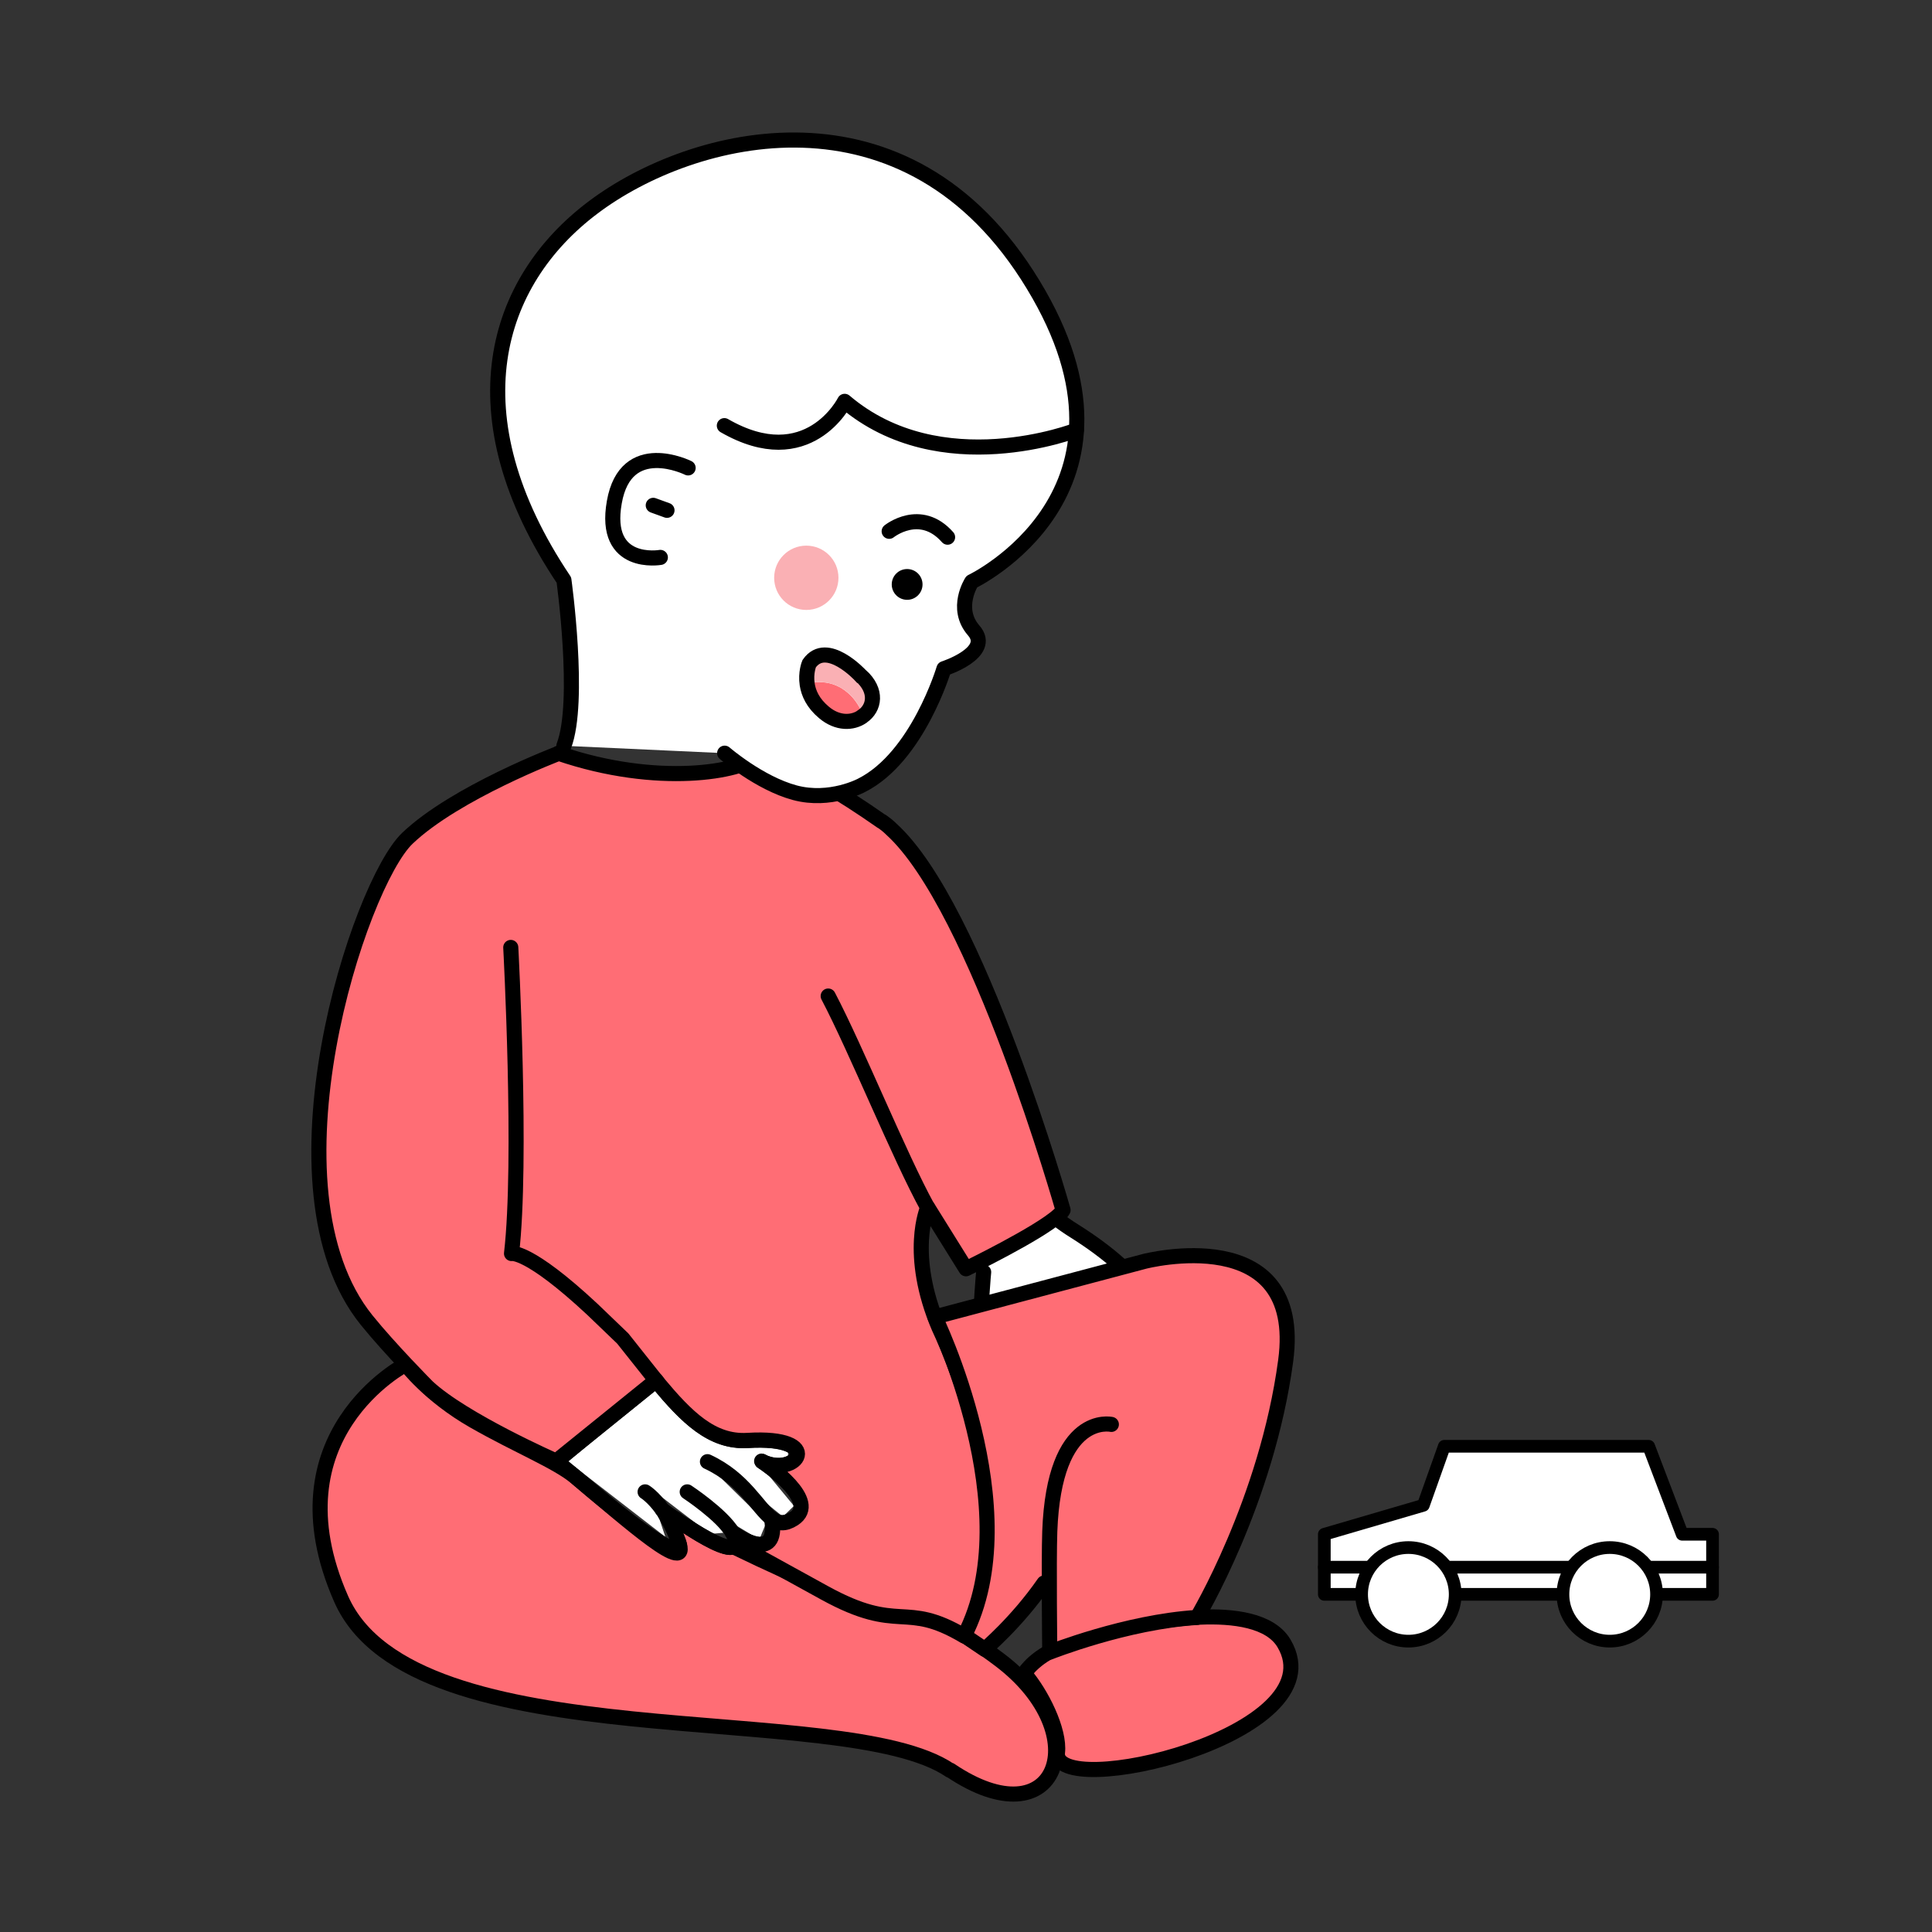 <svg xmlns="http://www.w3.org/2000/svg" id="Calque_1" viewBox="0 0 128 128"><rect x="0" y="0" width="128" height="128" fill="#333333" stroke="none"/><defs><style>.cls-2,.cls-4,.cls-6{stroke:#000;stroke-linecap:round;stroke-linejoin:round}.cls-2{fill:#ff6d75}.cls-6,.cls-9{fill:#fff}.cls-4{fill:none}.cls-10{fill:#fab0b4}.cls-6{stroke-width:.84px}</style></defs><path d="m43.31 92.07-5.67 4.77 6.44 4.98-1.09-3.29 4.04 3.1.9-.08-2.4-3 3.38 2.6 1.4.84.46-1.12-3.9-3.83.34-.41 3.36 2.8 1.3 1.05.73-.71-2.33-2.82 1.94-.3v-.77l-4.24-.39-2.85-1.75-1.81-1.67zM70.25 80.93l-4.81 2.71v2.44l8.61-2.41-3.8-2.74z" class="cls-9"/><path d="M62.94 117.29c-7.08-4.81-35.56-.5-40.34-11.36-4.78-10.86 4.28-15.54 4.28-15.54s1.54 2.05 4.5 3.74c2.96 1.69 5.47 2.67 6.81 3.77 3.38 2.83 7.63 6.64 6.76 4.23-.23-.63-.48-1.15-.74-1.58l1.22.54h.02c1.18.77 2.67 1.63 3.15 1.39 1.13.55 2.3 1.1 3.45 1.62 3.7 1.69 7.33 3.1 9.92 3.2.27 0 1.14.53 1.94 1.05.59.39 1.14.77 1.36.92.32.22.64.46 1 .73 6.46 4.91 3.78 12.07-3.31 7.28Z" class="cls-2"/><path d="M44.08 100.32c.1.05.21.09.32.14.13.06.25.12.38.18" class="cls-4"/><path d="M52.57 100.62c-.59.37-1.01.32-1.44 0 .47 3.06-2.39 1.08-2.6.93.16.26.25.51.21.73-.02.1-.06.16-.14.2-.48.24-1.97-.61-3.15-1.39h-.02c-.23-.15-.46-.31-.66-.44-.48-.32-.83-.59-.89-.63.06.09.14.19.2.31.05.07.09.14.13.23.26.42.51.95.74 1.58.87 2.41-6.98-4.42-7.08-4.51-.32-.27-.67-.55-1.02-.82l6.62-5.35.12.16c1.88 2.25 3.56 3.96 5.93 3.82 5.21-.32 3.27 2.5.98 1.4.36.23 3.85 2.65 2.08 3.8Z" class="cls-4"/><path d="M42.74 98.84s.52.31 1.13 1.16h0M64.42 71.47c.88 2.45 1.68 4.35 2.61 5.87 1.09 1.8 2.37 3.11 4.17 4.23 4.65 2.92 6.86 6.27 3.77 6.6M26.65 89.81C16.6 81.72 24.1 61.42 24.1 61.42c4.12-9.8 11.79-8.6 12.91-11.52M46.87 96.84c2.44 1.13 3.33 3.08 4.27 3.78M50.49 96.82s-.02-.02-.03-.02M45.53 98.84s2.28 1.5 3 2.7h.01M43.88 100.01h0M48.53 101.55h-.01M42.32 90.09h-.01M39.63 87.13h-.03" class="cls-4"/><path d="M61.46 80.01s-1.35 3.04.76 7.97c0 0 6.35 13.12 1.68 20.38 0 0 0 .02-.02.03-4.01-2.38-4.22-.09-9.25-2.86-1.04-.57-1.88-1.04-2.58-1.42l-3.3-1.82c.04-.22-.05-.47-.21-.73.21.15 3.07 2.13 2.6-.93.43.32.86.37 1.44 0 1.77-1.15-1.72-3.56-2.08-3.8 2.29 1.1 4.23-1.72-.98-1.4-2.37.14-4.05-1.57-5.93-3.82l-.12-.16-6.62 5.35s-6.15-2.7-8.53-4.92c0 0-2.49-2.51-4.03-4.42-7.09-8.79-.5-28.89 2.71-31.93 3.2-3.04 10.02-5.62 10.02-5.62 6.57 2.24 12.11 1.23 13.22.17.05-.04 0 .05 0 0-.04-.13 2.46.34 8.17 4.34h.02c.13.09.25.19.38.29.08.07.16.14.25.23 5.69 5.16 11.37 25.23 11.37 25.23-.05.1-.15.22-.3.35-1.31 1.2-6.13 3.54-6.13 3.54L61.47 80Z" class="cls-2"/><path d="M65.17 84.28s-.9 9.32 1.08 6.9 1.23-6 3.88-3.03 2.16 4.93 3.2 3c1.04-1.94-.99-4.42-.99-4.42M74.26 89.53s4.93 5.41 2.73.44l-1.73-2.66" class="cls-4"/><path d="M70.72 108.95c-2.08.62-2.86 1.92-2.86 1.92 1.13 1.3 2.37 3.77 2.2 5.24-.37 3.3 18.62-1.13 15.01-7.23-1.83-3.09-9.82-1.16-9.82-1.16" class="cls-2"/><path d="M73.63 94.37s-3.79-.85-4.08 7.1c-.07 1.99 0 7.99 0 7.99s5.06-2.01 9.76-2.3c0 0 4.62-7.68 5.87-17.01 1.24-9.33-9.36-6.58-9.36-6.58l-13.88 3.68s6.25 12.79 1.95 21.11l1.35.91s2.12-1.78 3.93-4.39" class="cls-2"/><path d="M61.46 80.01c-1.86-3.38-4.73-10.48-6.59-14.02" style="stroke-linecap:round;stroke-linejoin:round;stroke:#000;fill:#fce9b9"/><path d="M33.84 62.77s.76 14.18.05 20.28c0 0 1.09-.28 5.35 3.69.13.12 1.89 1.81 2.02 1.94l2.32 2.92" class="cls-4"/><path d="m57.22 47.41-.03-.02.02-.02s0 .02.02.03Z" class="cls-10"/><path d="M37.36 49.41c1.12-2.92 0-10.98 0-10.98-7.35-10.96-4.61-19.77 1.94-24.69 6.54-4.93 20.8-8.65 29.15 5.12 8.36 13.76-4.07 19.68-4.07 19.68s-1.15 1.76.13 3.23c1.29 1.48-1.97 2.53-1.97 2.53s-1.74 5.86-5.46 7.73c0 0-2.07 1.12-4.42.49s-4.65-2.62-4.65-2.62" style="fill:#fff;stroke-linecap:round;stroke-linejoin:round;stroke:#000"/><path d="M45.59 31s-4.13-2.06-4.89 2.27c-.77 4.33 3.05 3.66 3.05 3.66" class="cls-4"/><circle cx="60.1" cy="38.72" r="1.02"/><path d="M58.91 35.2s2.06-1.66 3.87.39M43.28 33.48l.91.33" class="cls-4"/><circle cx="53.42" cy="38.28" r="2.13" class="cls-10"/><path d="M57.2 47.38s0 .02-.02.02c-.63.45-1.63.49-2.53-.28-.74-.62-1.02-1.28-1.11-1.85h.04c.02 0 .06-.02.12-.02.09-.02.22-.04.4-.05h.18c.12 0 .25 0 .41.02.29.04.61.13.93.3.08.05.16.08.24.15.06.03.12.07.17.12.43.32.85.83 1.16 1.59Z" style="fill:#ff6d75"/><path d="M53.55 45.27zM57.2 47.38c-.32-.76-.73-1.27-1.16-1.59a.657.657 0 0 0-.17-.12c-.08-.06-.16-.1-.24-.15-.32-.17-.65-.26-.93-.3-.15-.02-.28-.03-.41-.02h-.18c-.18 0-.31.03-.4.05-.05 0-.09.02-.12.02h-.04c-.12-.79.13-1.38.13-1.38 1.16-1.65 3.4.78 3.4.78 1.14 1.02.91 2.17.12 2.71Z" class="cls-10"/><path d="M57.01 44.75s-2.24-2.43-3.4-.78c0 0-.25.59-.13 1.38.09.57.37 1.23 1.11 1.85.9.76 1.89.72 2.53.28.02 0 .02-.02.02-.02.79-.54 1.02-1.69-.12-2.71Z" style="stroke-miterlimit:10;fill:none;stroke:#000"/><path d="M71.31 28.5s-8.99 3.51-15.35-1.91c0 0-2.41 4.81-7.97 1.61" class="cls-4"/><path d="M113.46 101.65v3.98H87.74v-3.98l6.56-1.92 1.39-3.91h13.54l2.22 5.83h2.01z" class="cls-6"/><path d="M87.74 103.83h25.72" style="stroke-width:.84px;fill:none;stroke-linecap:round;stroke-linejoin:round;stroke:#000"/><circle cx="93.31" cy="105.63" r="3.1" class="cls-6"/><circle cx="106.65" cy="105.63" r="3.1" class="cls-6"/></svg>
